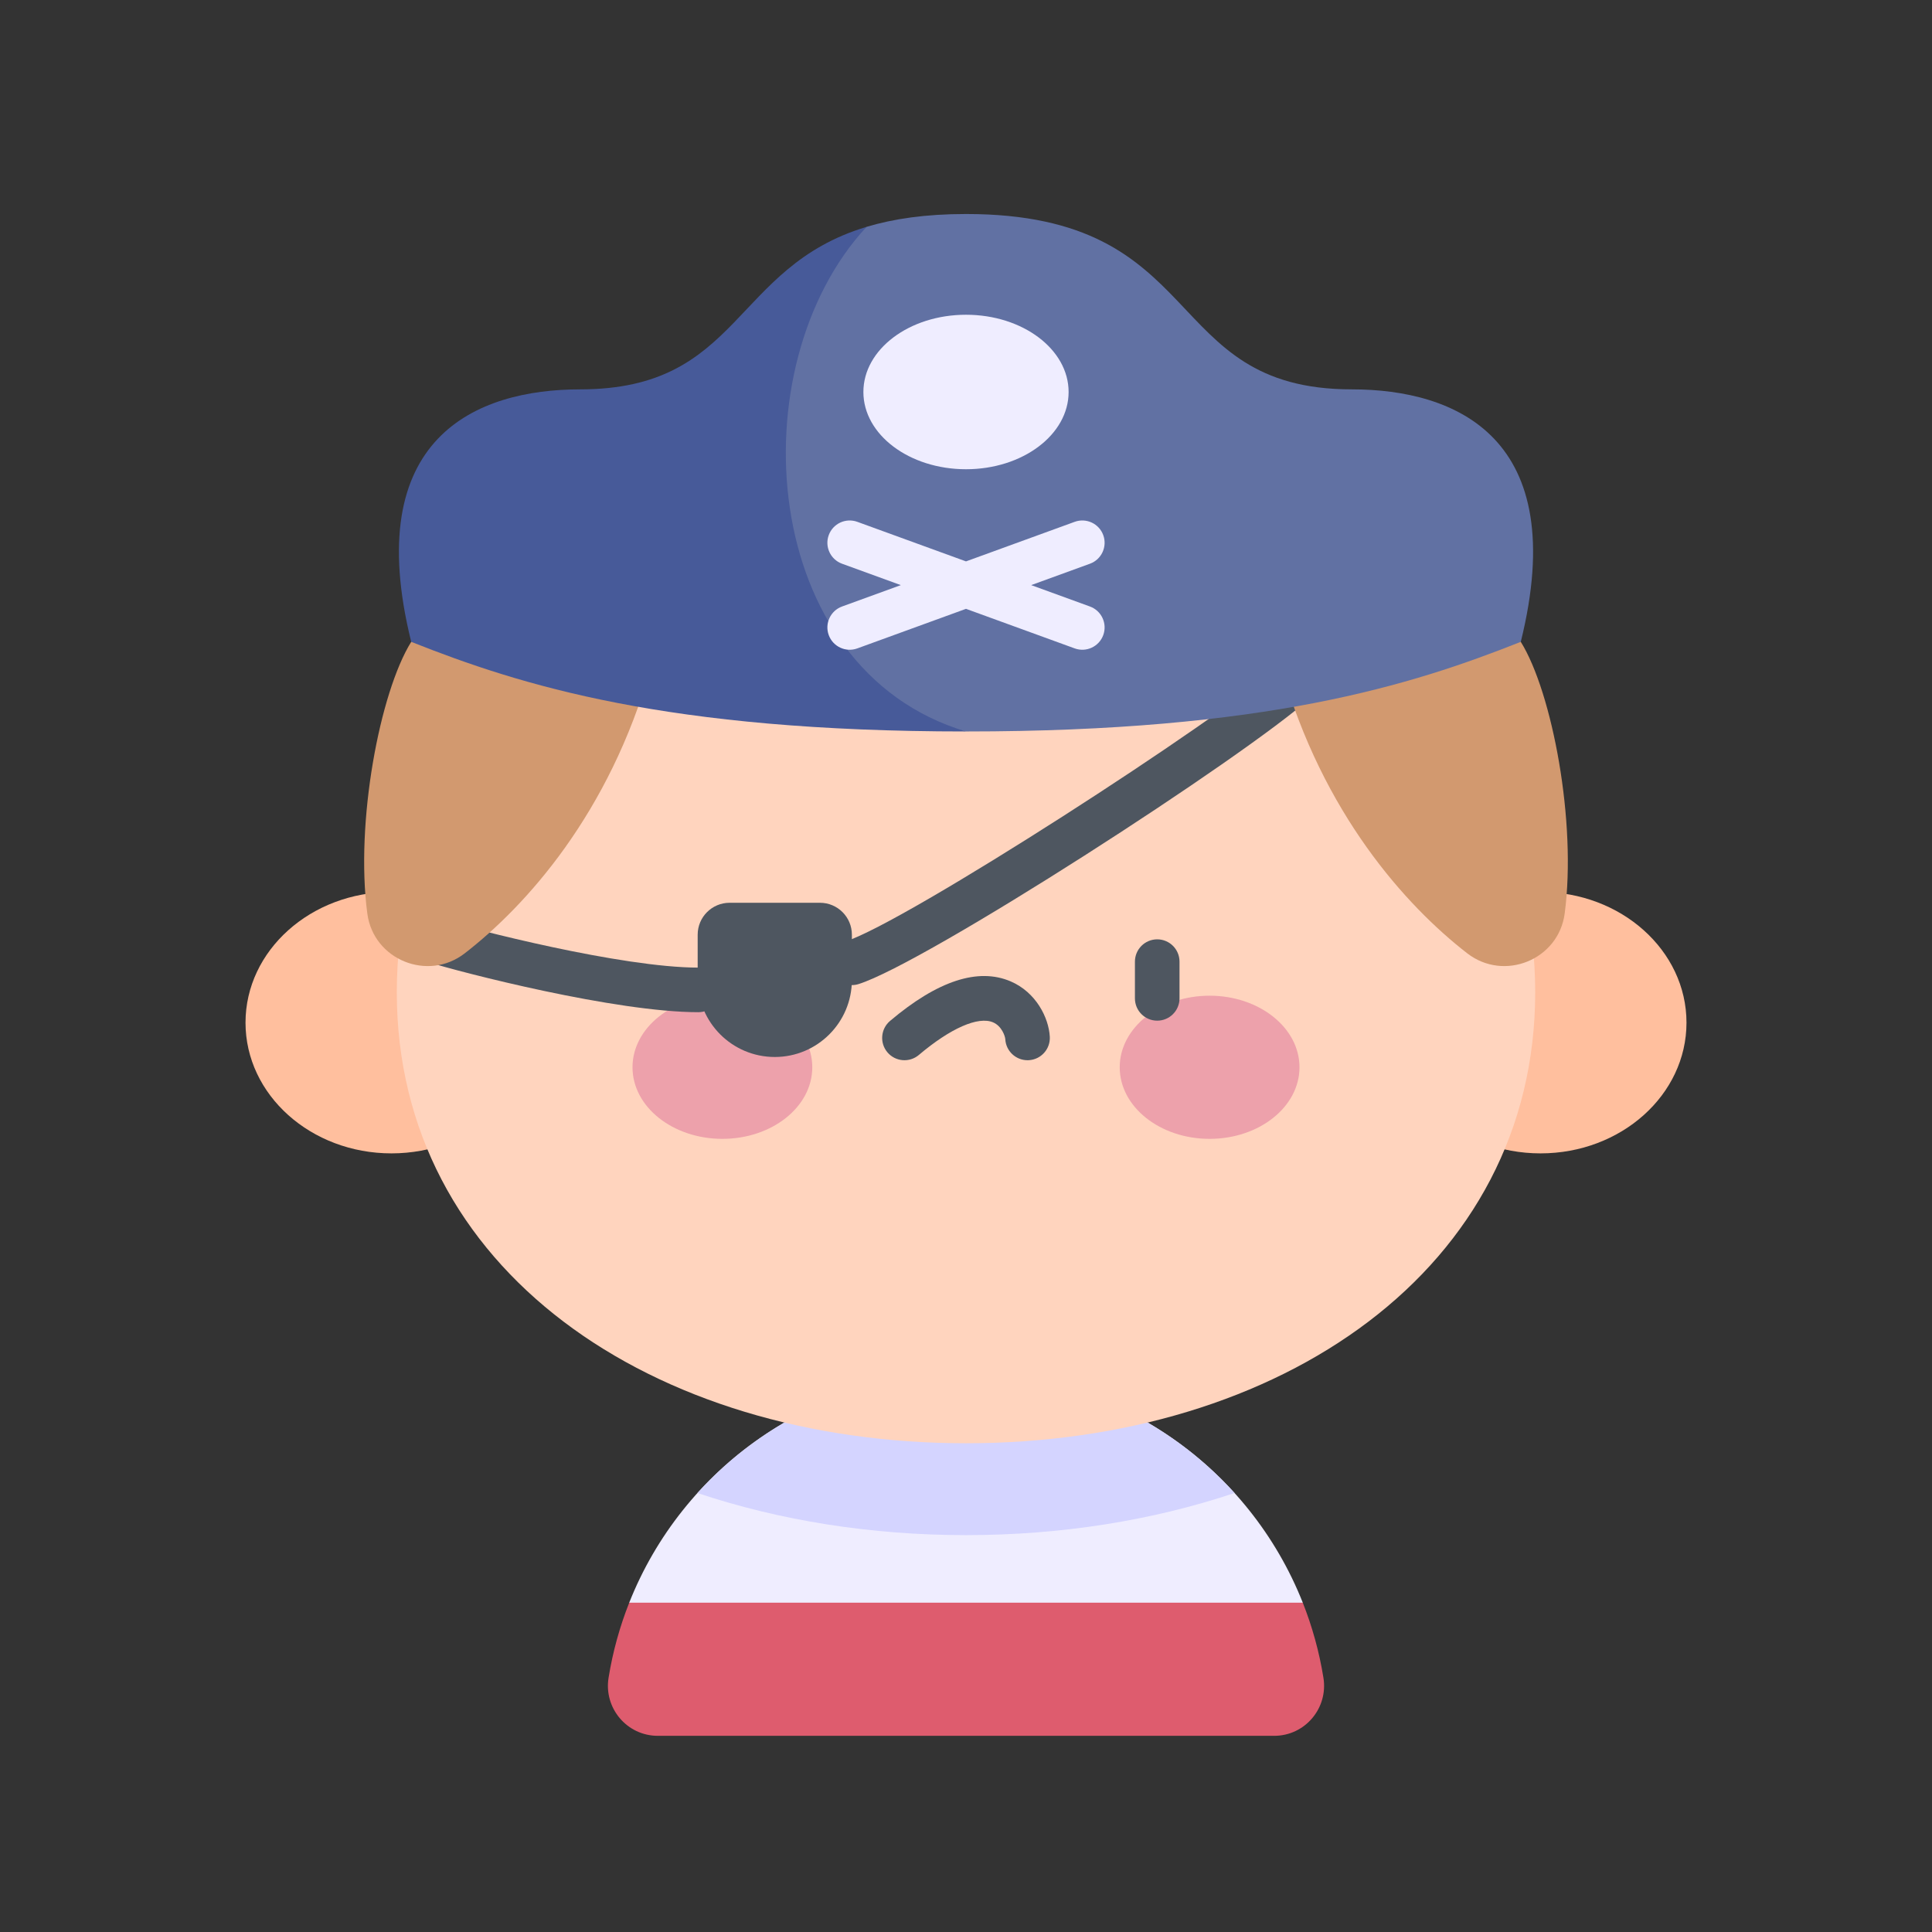 <svg width="650" height="650" viewBox="0 0 650 650" fill="none" xmlns="http://www.w3.org/2000/svg">
<rect x="0" y="0" width="650" height="650" fill="#333333" stroke="none"/>
<g id="pirate 1">
<g id="Group">
<g id="clothes">
<path id="Vector" d="M325 568.033L438.306 539.206C420.458 494.097 376.458 462.187 325 462.187C273.542 462.187 229.543 494.097 211.694 539.206L325 568.033Z" fill="#EFEDFF"/>
<path id="Vector_2" d="M325 516.476C356.96 516.476 387.603 511.585 415.354 502.307C393.064 477.669 360.841 462.187 325 462.187C289.159 462.187 256.936 477.669 234.646 502.307C262.398 511.585 293.04 516.476 325 516.476Z" fill="#D4D4FF"/>
<path id="Vector_3" d="M204.746 564.463C203.096 574.699 210.95 584 221.318 584H428.682C439.05 584 446.904 574.699 445.254 564.463C443.841 555.695 441.485 547.242 438.306 539.206H211.694C208.515 547.242 206.159 555.695 204.746 564.463V564.463Z" fill="#DE5C6E"/>
</g>
<g id="face">
<path id="Vector_4" d="M131.708 388.04C158.83 388.04 180.816 368.351 180.816 344.063C180.816 319.775 158.83 300.086 131.708 300.086C104.586 300.086 82.6 319.775 82.6 344.063C82.6 368.351 104.586 388.04 131.708 388.04Z" fill="#FFBF9E"/>
<path id="Vector_5" d="M518.292 388.04C545.414 388.04 567.4 368.351 567.4 344.063C567.4 319.775 545.414 300.086 518.292 300.086C491.17 300.086 469.184 319.775 469.184 344.063C469.184 368.351 491.17 388.04 518.292 388.04Z" fill="#FFBF9E"/>
<path id="Vector_6" d="M516.501 333.821C516.501 427.006 430.763 485.571 325 485.571C219.237 485.571 133.499 427.005 133.499 333.821C133.499 240.637 219.237 165.095 325 165.095C430.763 165.095 516.501 240.636 516.501 333.821Z" fill="#FFD4BE"/>
</g>
<path id="left-blush" d="M243.042 383.156C259.744 383.156 273.283 372.374 273.283 359.074C273.283 345.774 259.744 334.992 243.042 334.992C226.34 334.992 212.801 345.774 212.801 359.074C212.801 372.374 226.34 383.156 243.042 383.156Z" fill="#EDA1AB"/>
<path id="right-blush" d="M406.958 383.156C423.66 383.156 437.199 372.374 437.199 359.074C437.199 345.774 423.66 334.992 406.958 334.992C390.256 334.992 376.717 345.774 376.717 359.074C376.717 372.374 390.256 383.156 406.958 383.156Z" fill="#EDA1AB"/>
<g id="expression">
<path id="Vector_7" d="M286.606 331.427C283.41 331.427 280.448 329.367 279.448 326.155C278.216 322.2 280.424 317.996 284.379 316.764C304.308 310.558 410.434 241.988 431.208 223.331C434.29 220.563 439.032 220.817 441.799 223.9C444.567 226.981 444.312 231.724 441.23 234.491C418.49 254.913 311.174 324.13 288.838 331.085C288.096 331.317 287.345 331.427 286.606 331.427V331.427Z" fill="#4E5660"/>
<path id="Vector_8" d="M234.952 340.542C207.067 340.542 155.301 327.22 143.893 323.641C139.941 322.401 137.742 318.192 138.982 314.24C140.221 310.289 144.428 308.088 148.383 309.329C158.902 312.629 209.172 325.542 234.952 325.542C239.094 325.542 242.452 328.9 242.452 333.042C242.452 337.184 239.094 340.542 234.952 340.542V340.542Z" fill="#4E5660"/>
<path id="Vector_9" d="M275.861 303.728H245.471C239.536 303.728 234.724 308.54 234.724 314.475V329.67C234.724 343.997 246.338 355.612 260.666 355.612C274.993 355.612 286.608 343.998 286.608 329.67V314.475C286.608 308.539 281.797 303.728 275.861 303.728Z" fill="#4E5660"/>
<path id="Vector_10" d="M389.333 343.392C385.191 343.392 381.833 340.034 381.833 335.892V323.53C381.833 319.388 385.191 316.03 389.333 316.03C393.475 316.03 396.833 319.388 396.833 323.53V335.892C396.833 340.034 393.475 343.392 389.333 343.392Z" fill="#4E5660"/>
<path id="Vector_11" d="M345.699 356.702C341.753 356.702 338.447 353.621 338.218 349.632C338.159 348.605 337.036 345.217 334.121 343.965C329.129 341.819 319.79 345.919 309.137 354.929C305.973 357.605 301.241 357.207 298.567 354.046C295.892 350.883 296.288 346.151 299.45 343.476C315.438 329.953 329.094 325.48 340.041 330.183C348.554 333.839 352.826 342.383 353.193 348.773C353.43 352.908 350.271 356.453 346.135 356.69C345.989 356.698 345.843 356.702 345.699 356.702V356.702Z" fill="#4E5660"/>
</g>
<g id="hair">
<path id="Vector_12" d="M138.347 215.938C127.762 232.97 119.492 276.693 123.583 307.37C125.656 322.917 143.958 330.344 156.357 320.738C177.009 304.738 205.046 273.664 218.918 224.604C239.795 150.775 161.136 179.269 138.347 215.938V215.938Z" fill="#D2996F"/>
<path id="Vector_13" d="M511.653 215.938C522.238 232.97 530.508 276.693 526.417 307.37C524.343 322.917 506.042 330.344 493.643 320.738C472.991 304.738 444.954 273.664 431.082 224.604C410.205 150.775 488.864 179.269 511.653 215.938Z" fill="#D2996F"/>
</g>
<g id="hat">
<path id="Vector_14" d="M454.766 130.995C389.928 130.995 407.186 72 325 72C311.391 72 300.521 73.625 291.541 76.324C229.605 122.81 229.605 228.144 325 246.095C425.719 246.095 474.719 230.597 511.653 215.938C528.682 147.236 489.867 130.995 454.766 130.995V130.995Z" fill="#6171A3"/>
<path id="Vector_15" d="M291.541 76.324C246.291 89.927 249.335 130.995 195.234 130.995C160.132 130.995 121.317 147.236 138.347 215.938C175.28 230.597 224.281 246.095 325 246.095C255.036 225.232 248.091 123.154 291.541 76.324V76.324Z" fill="#475A99"/>
<path id="Vector_16" d="M325 157.871C344.066 157.871 359.522 146.235 359.522 131.882C359.522 117.529 344.066 105.893 325 105.893C305.934 105.893 290.478 117.529 290.478 131.882C290.478 146.235 305.934 157.871 325 157.871Z" fill="#EFEDFF"/>
<path id="Vector_17" d="M366.699 204.051L346.929 196.855L366.699 189.659C370.592 188.242 372.598 183.938 371.182 180.046C369.765 176.153 365.46 174.147 361.569 175.563L325 188.873L288.431 175.563C284.541 174.147 280.235 176.153 278.818 180.046C277.401 183.938 279.408 188.242 283.301 189.659L303.071 196.855L283.301 204.051C279.408 205.468 277.402 209.772 278.818 213.664C280.233 217.551 284.534 219.565 288.431 218.147L325 204.836L361.569 218.146C365.47 219.565 369.769 217.546 371.182 213.663C372.598 209.771 370.591 205.468 366.699 204.051Z" fill="#EFEDFF"/>
</g>
</g>
</g>
</svg>
